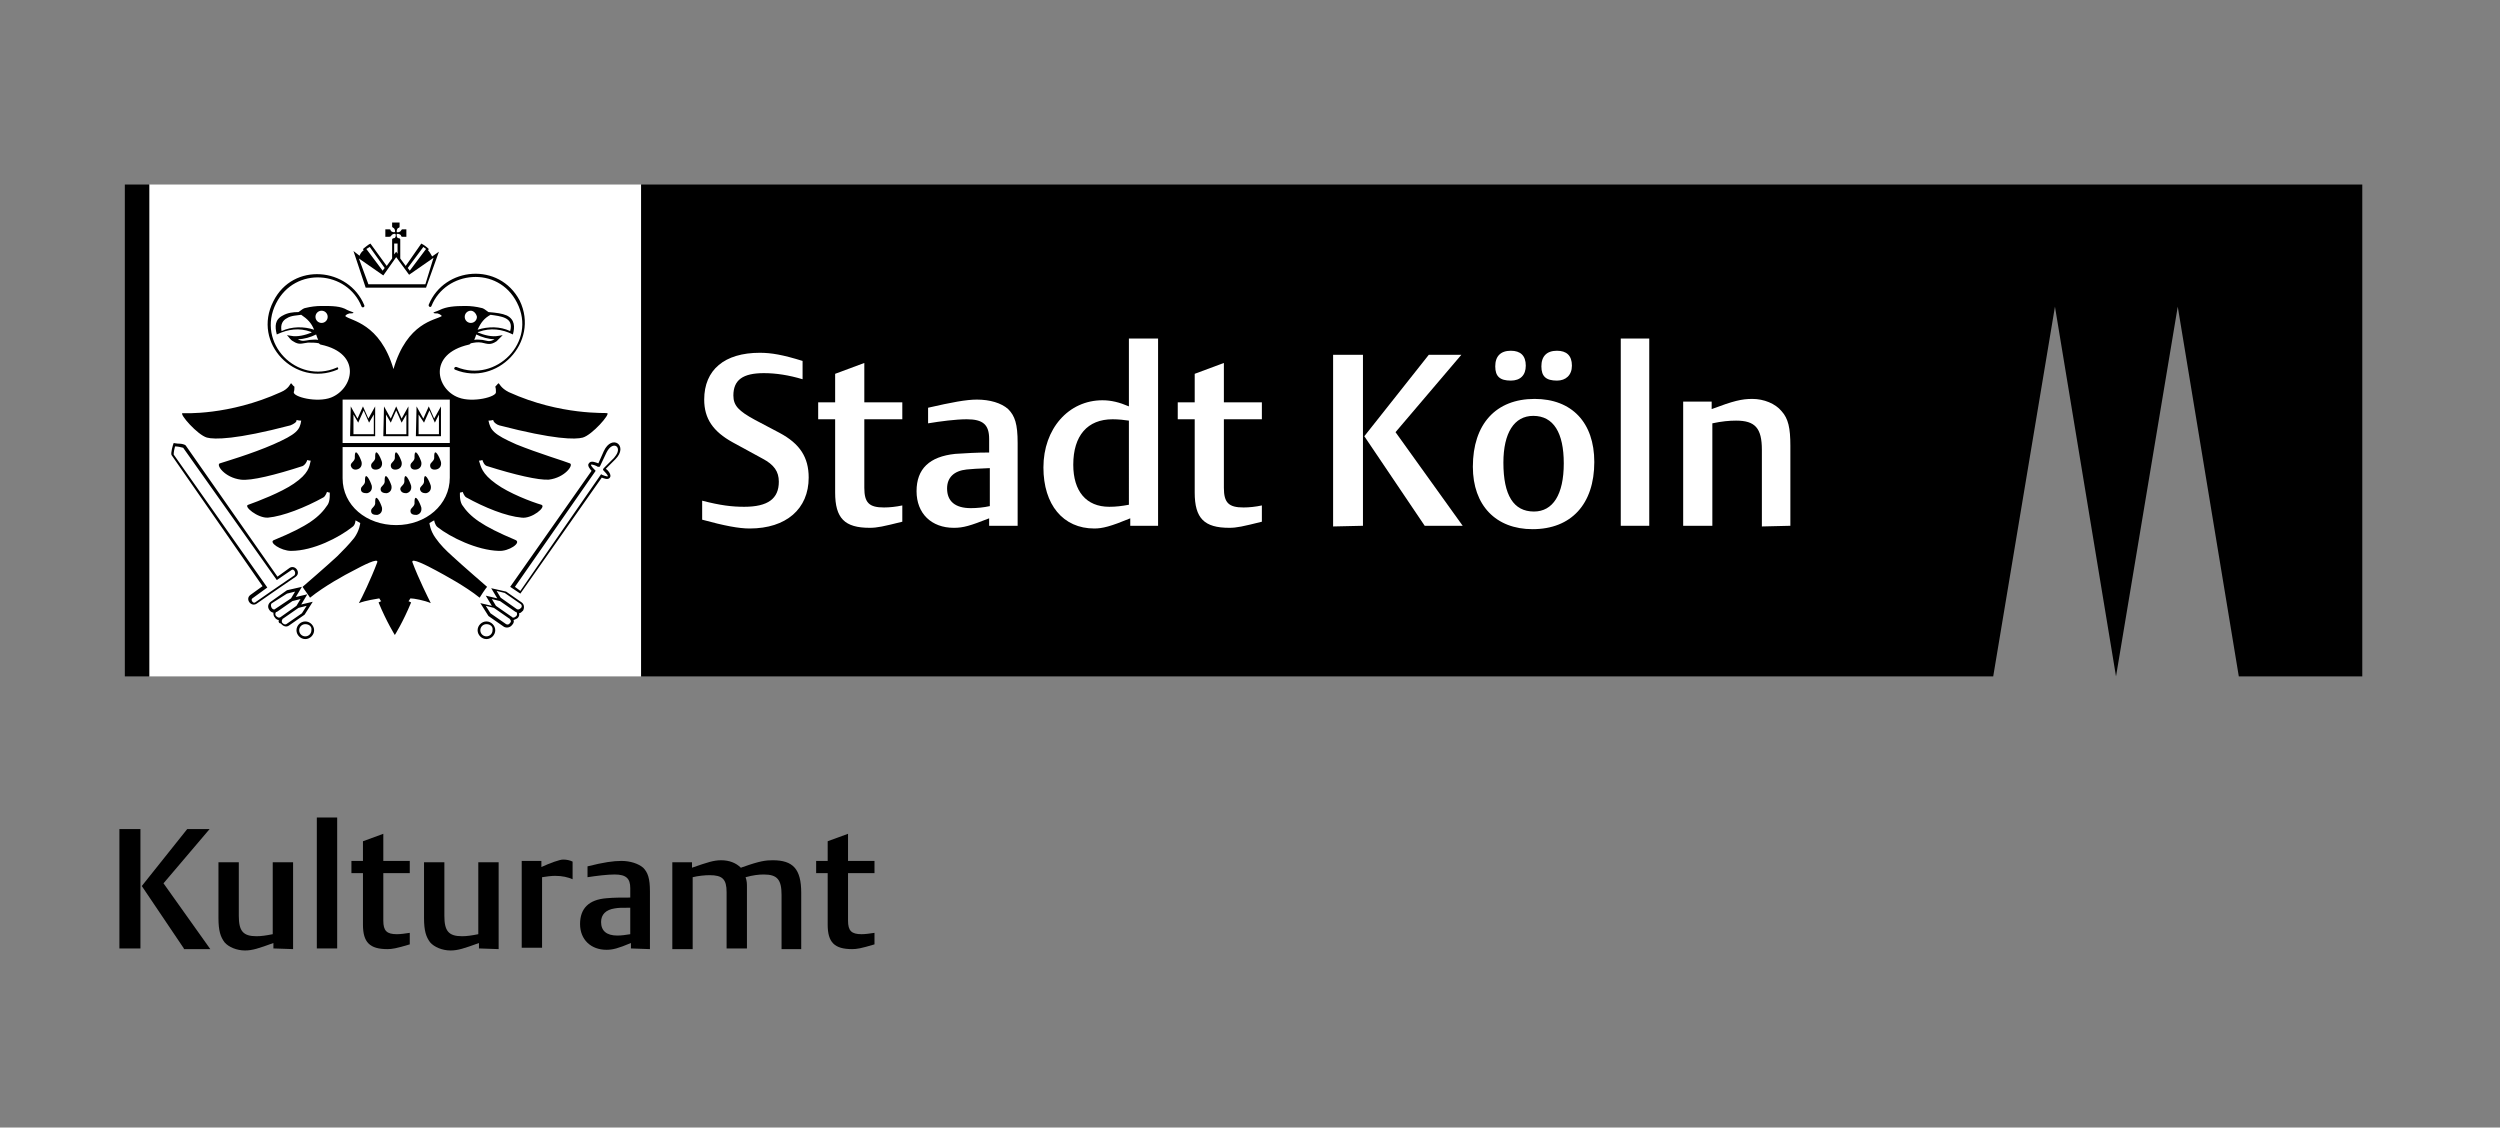 <?xml version="1.0" encoding="utf-8"?>
<!-- Generator: Adobe Illustrator 24.3.0, SVG Export Plug-In . SVG Version: 6.00 Build 0)  -->
<svg version="1.1" id="Ebene_1" xmlns="http://www.w3.org/2000/svg" xmlns:xlink="http://www.w3.org/1999/xlink" x="0px" y="0px"
	 viewBox="0 0 368.5 166.2" style="enable-background:new 0 0 368.5 166.2;" xml:space="preserve">
<rect x="0" y="0" width="368.5" height="166.2" fill="#808080" stroke="none"/>
<style type="text/css">
	.st0{fill:#FFFFFF;}
	.st1{fill-rule:evenodd;clip-rule:evenodd;fill:#FFFFFF;}
</style>
<g>
	<path d="M17.6,139.8v-17.6h3.1v17.6H17.6z M27.1,139.8l-6.2-9.2l6.7-8.4h3.3l-6.8,8l6.9,9.7h-3.9V139.8z"/>
	<path d="M40.3,139.8V139c-2.2,0.8-3.1,1.1-4.2,1.1c-1.2,0-2.4-0.5-3-1.2c-0.6-0.8-0.9-1.7-0.9-3.6v-8.2h3v7.9c0,2.2,0.6,3,2.6,3
		c0.7,0,1.4-0.1,2.4-0.3v-10.6h3v12.8L40.3,139.8L40.3,139.8z"/>
	<path d="M46.7,139.8v-19.3h3v19.3H46.7z"/>
	<path d="M57.1,139.9c-2.6,0-3.6-1-3.6-3.6v-7.6h-1.7v-1.8h1.7V124l3-1.1v4h3.9v1.8h-3.9v7c0,1.5,0.5,2,2,2c0.6,0,1.2-0.1,1.9-0.2
		v1.7C58.4,139.8,57.8,139.9,57.1,139.9z"/>
	<path d="M70.6,139.8V139c-2.2,0.8-3.1,1.1-4.2,1.1c-1.2,0-2.4-0.5-3-1.2c-0.6-0.8-0.9-1.7-0.9-3.6v-8.2h3v7.9c0,2.2,0.6,3,2.6,3
		c0.7,0,1.4-0.1,2.4-0.3v-10.6h3v12.8L70.6,139.8L70.6,139.8z"/>
	<path d="M81.8,129.1c-0.5,0-1.3,0.1-1.9,0.2v10.4h-3v-12.8h2.9v0.9c1.3-0.6,2.7-1.1,3.2-1.1s1,0.1,1.4,0.3v2.6
		C83.7,129.3,82.9,129.1,81.8,129.1z"/>
	<path d="M93,139.8V139c-1.9,0.8-2.7,1-3.6,1c-2.3,0-3.9-1.5-3.9-3.8s1.3-3.6,3.9-3.8c1.1-0.1,2.1-0.1,3.5-0.1v-1.4
		c0-1.4-0.6-2-2.3-2c-1.1,0-2.7,0.2-4,0.4v-1.6c2.4-0.6,3.8-0.8,5-0.8c1.3,0,2.5,0.4,3.2,1c0.7,0.7,1,1.6,1,3.5v8.5L93,139.8
		L93,139.8z M92.9,133.8c-1.4,0-1.7,0-2.3,0.1c-1.3,0.2-2,0.9-2,2c0,1.3,0.8,2,2.4,2c0.6,0,1.3-0.1,1.9-0.2V133.8z"/>
	<path d="M115.2,139.8v-7.9c0-2.2-0.6-3-2.6-3c-0.8,0-1.6,0.1-2.7,0.4c0.2,0.6,0.2,0.9,0.2,1.5v9h-3v-8.3c0-1.9-0.6-2.5-2.5-2.5
		c-0.7,0-1.7,0.1-2.5,0.3v10.6h-3v-12.8h2.9v0.8c2.3-0.8,3.2-1.1,4.3-1.1c1.2,0,2.2,0.4,2.9,1.1c0.1,0,0.2-0.1,0.3-0.1
		c2.5-0.9,3.4-1,4.4-1c3,0,4.2,1.3,4.2,4.8v8.3h-2.9C115.2,139.9,115.2,139.8,115.2,139.8z"/>
	<path d="M125.6,139.9c-2.6,0-3.6-1-3.6-3.6v-7.6h-1.7v-1.8h1.7V124l3-1.1v4h3.9v1.8H125v7c0,1.5,0.5,2,2,2c0.6,0,1.2-0.1,1.9-0.2
		v1.7C126.9,139.8,126.3,139.9,125.6,139.9z"/>
</g>
<g>
	<polygon class="st0" points="22,27.2 94.5,27.2 94.5,99.7 22,99.7 	"/>
	<polygon points="94.5,27.2 348.2,27.2 348.2,99.7 330,99.7 321,45.2 311.9,99.7 302.9,45.2 293.8,99.7 94.5,99.7 	"/>
	<path class="st0" d="M119.2,70.4c0-3-1.3-5-4.3-6.6l-3.6-1.9c-2.4-1.3-3.2-2.1-3.2-3.6c0-2.3,1.4-3.3,4.5-3.3
		c1.8,0,3.7,0.3,5.7,0.9v-2.7c-2.9-0.9-4.6-1.2-6.3-1.2c-5.2,0-8.2,2.5-8.2,6.9c0,2.8,1.3,4.7,4.2,6.3l4.4,2.4
		c1.7,0.9,2.4,1.9,2.4,3.4c0,2.5-1.6,3.7-5.1,3.7c-1.8,0-3.5-0.2-6.2-0.9v2.8c3.3,0.9,5.4,1.3,7,1.3C115.9,77.9,119.2,75,119.2,70.4
		L119.2,70.4z"/>
	<path class="st0" d="M133,76.9v-2.4c-0.9,0.2-1.9,0.3-2.7,0.3c-2.2,0-2.9-0.7-2.9-2.9V61.8h5.6v-2.5h-5.6v-5.8l-4.3,1.6v4.2h-2.5
		v2.5h2.5v10.8c0,3.8,1.4,5.2,5.1,5.2C129.3,77.8,130.2,77.6,133,76.9L133,76.9z"/>
	<path class="st1" d="M150,77.5V65.3c0-2.8-0.4-4-1.4-5c-1-0.9-2.7-1.4-4.6-1.4c-1.6,0-3.7,0.4-7.2,1.2v2.3c1.8-0.3,4.1-0.6,5.7-0.6
		c2.4,0,3.3,0.8,3.3,2.9v2c-1.9,0-3.4,0.1-5,0.2c-3.8,0.4-5.7,2.2-5.7,5.5s2.2,5.4,5.5,5.4c1.4,0,2.4-0.3,5.2-1.4v1.1L150,77.5
		L150,77.5z M145.9,74.6c-0.9,0.2-1.9,0.3-2.8,0.3c-2.3,0-3.5-1-3.5-2.9c0-1.6,1-2.6,2.9-2.8c1-0.1,1.3-0.1,3.4-0.2L145.9,74.6
		L145.9,74.6z"/>
	<path class="st1" d="M170.7,77.5V49.9h-4.3v10c-1.4-0.6-2.6-0.9-3.9-0.9c-5,0-8.7,4.2-8.7,9.9c0,5.5,2.9,9,7.5,9
		c1.2,0,2.4-0.3,5.3-1.5v1.1L170.7,77.5L170.7,77.5z M166.4,74.4c-1.1,0.2-1.9,0.3-2.9,0.3c-3.4,0-5.3-2.3-5.3-6.2
		c0-4.3,2.1-6.7,5.8-6.7c0.8,0,1.8,0.1,2.4,0.2V74.4L166.4,74.4z"/>
	<path class="st0" d="M186,76.9v-2.4c-0.9,0.2-1.9,0.3-2.7,0.3c-2.2,0-2.9-0.7-2.9-2.9V61.8h5.6v-2.5h-5.6v-5.8l-4.3,1.6v4.2h-2.5
		v2.5h2.5v10.8c0,3.8,1.4,5.2,5.1,5.2C182.3,77.8,183.2,77.6,186,76.9L186,76.9z"/>
	<path class="st1" d="M215.6,77.5l-9.9-13.8l9.7-11.4h-4.8l-9.5,12l8.9,13.2L215.6,77.5L215.6,77.5z M200.9,77.5V52.3h-4.4v25.3
		L200.9,77.5L200.9,77.5z"/>
	<path class="st1" d="M231.7,53.9c0-1.5-0.8-2.2-2.2-2.2c-1.5,0-2.3,0.8-2.3,2.3s0.7,2.1,2.3,2.1C230.8,56.1,231.7,55.3,231.7,53.9
		L231.7,53.9z M224.9,53.9c0-1.5-0.8-2.2-2.2-2.2c-1.5,0-2.3,0.8-2.3,2.3s0.7,2.1,2.3,2.1C224.1,56.1,224.9,55.3,224.9,53.9
		L224.9,53.9z M235,68.1c0-5.8-3.3-9.3-8.8-9.3c-5.7,0-9.1,3.7-9.1,10c0,5.7,3.4,9.2,8.8,9.2C231.6,78,235,74.3,235,68.1L235,68.1z
		 M230.5,68.3c0,4.6-1.6,7.1-4.4,7.1c-3,0-4.5-2.4-4.5-7.2c0-4.4,1.6-6.9,4.4-6.9C229,61.3,230.5,63.8,230.5,68.3L230.5,68.3z"/>
	<polygon class="st0" points="243.1,77.5 243.1,49.9 238.9,49.9 238.9,77.5 	"/>
	<path class="st1" d="M263.9,77.5V65.7c0-2.6-0.3-4-1.3-5.1c-0.9-1.1-2.6-1.8-4.3-1.8c-1.6,0-2.8,0.3-6,1.5v-1.1h-4.2v18.3h4.3V62.4
		c1.4-0.3,2.5-0.4,3.5-0.4c2.8,0,3.8,1.1,3.8,4.3v11.3L263.9,77.5L263.9,77.5L263.9,77.5z"/>
	<polygon points="18.4,99.7 18.4,27.2 22,27.2 22,99.7 	"/>
	<path d="M90.8,67.1c0.9-1.3-0.5-2.2-1.4-0.4l-0.9,1.9c-0.1,0.3-0.2,0.2-0.4,0.2c-0.1-0.1-0.8-0.4-1-0.3c0,0.2,0.5,0.7,0.7,0.9
		L75.9,86.5l0.8,0.6l11.9-17.2c0.1,0.1,0.9,0.4,1,0.3c0-0.2-0.5-0.7-0.6-0.8c-0.1-0.1-0.2-0.2,0-0.4l1.5-1.5
		C90.6,67.4,90.7,67.2,90.8,67.1L90.8,67.1z M88.2,68.3l0.8-1.8c1.2-2.6,3.7-0.8,1.7,1.2l-1.4,1.4c0.3,0.2,0.9,0.9,0.6,1.3
		s-0.9,0.1-1.2,0l-12,17.1l-1.5-1l12-17.1c-0.2-0.2-0.7-0.8-0.4-1.1C87.1,67.8,87.9,68.2,88.2,68.3L88.2,68.3z M49.7,54.5
		c-6.2,2.6-12.6-3.9-9.4-10.1c2.9-5.8,11.1-5,13.4,0.6c0.1,0.3-0.3,0.4-0.4,0.2c-2.1-5.3-9.8-6-12.6-0.5c-3,5.9,3.1,12,8.9,9.5
		C49.8,54,50,54.4,49.7,54.5L49.7,54.5z M42.7,83.7c0.8-0.5,1.7,0.7,0.9,1.3l-3.5,2.4L37.8,89c-0.8,0.5-1.7-0.7-0.9-1.3l1.8-1.3
		L25.3,67.1c-0.2-0.2,0.2-1.6,0.3-1.8c0,0,0.5,0.1,0.9,0.1c0.2,0,0.8,0.1,0.9,0.3L40.9,85L42.7,83.7L42.7,83.7z M43,84l-2.2,1.5
		L27,66c-0.4-0.1-0.8-0.2-1.2-0.2c-0.1,0.4-0.2,0.8-0.2,1.2l13.8,19.6l-2.2,1.6c-0.3,0.2,0.1,0.8,0.4,0.6l2.3-1.6l3.5-2.4
		C43.7,84.4,43.3,83.8,43,84L43,84z M63.9,38l-3.6,2.5l-1.9-2.6l-1.9,2.7l-3.6-2.5l1.4,3.8h8.4L63.9,38L63.9,38z M60.1,39.5l0.3,0.4
		l2.4-3.2c-0.1-0.1-0.3-0.2-0.4-0.3L60.1,39.5L60.1,39.5z M58.1,37.5l0.3-0.4l0.2,0.3v-1.5h-0.5V37.5L58.1,37.5z M53,37.7
		c0.1-0.3,0.3-0.6,0.6-0.8l-0.1-0.2c0.4-0.3,0.7-0.6,1.1-0.8l2.4,3.3l0.8-1.1v-2.8c0,0,0-0.2,0.3-0.2c0.2,0,0.3-0.4,0.2-0.6
		c-0.1-0.1-0.5,0-0.6,0.2s-0.3,0.2-0.3,0.2h-0.6v-1.1h0.6c0,0,0.2,0,0.2,0.2c0,0.1,0.4,0.3,0.6,0.2c0.1-0.1,0-0.5-0.2-0.6
		s-0.2-0.2-0.2-0.2v-0.6h1.1v0.6c0,0,0,0.2-0.2,0.2c-0.1,0-0.3,0.4-0.2,0.6c0.1,0.1,0.5,0,0.6-0.2s0.2-0.2,0.2-0.2h0.6v1.1h-0.6
		c0,0-0.2,0-0.2-0.2c0-0.1-0.4-0.3-0.6-0.2c-0.1,0.1,0,0.6,0.2,0.6c0.3,0,0.3,0.2,0.3,0.2v2.8l0.8,1.1l2.3-3.3
		c0.4,0.2,0.8,0.5,1.1,0.8l-0.1,0.2c0.3,0.3,0.4,0.6,0.6,0.9l1-0.7l-1.9,5.3h-8.9L52.1,37L53,37.7L53,37.7z M54,36.7l2.4,3.2
		l0.3-0.4l-2.2-3.1C54.3,36.5,54.2,36.6,54,36.7L54,36.7z M67.1,54.5c-0.3-0.1-0.1-0.5,0.2-0.4c5.8,2.4,11.9-3.7,8.9-9.5
		c-2.8-5.5-10.5-4.7-12.6,0.5c-0.1,0.3-0.5,0.1-0.4-0.2c2.3-5.6,10.4-6.3,13.4-0.6C79.6,50.5,73.2,57,67.1,54.5L67.1,54.5z
		 M40.5,89.8C40.6,89.8,40.6,89.8,40.5,89.8l2.4-1.6l0.6-1l-1.2,0.3l-2.2,1.4c-0.2,0.1-0.2,0.4-0.1,0.6
		C40.1,89.8,40.4,89.9,40.5,89.8L40.5,89.8z M41.1,91.4c-0.2,0-0.5-0.2-0.6-0.4c-0.2-0.2-0.2-0.5-0.2-0.7c-0.2,0-0.5-0.2-0.6-0.4
		c-0.3-0.4-0.2-0.9,0.2-1.2l2.4-1.7l2.2-0.5L43.6,88l1.7-0.4l-0.9,1.5l1.7-0.4l-1.2,1.9l-2.3,1.6l0,0c-0.4,0.3-0.9,0.1-1.2-0.3
		C41.1,91.9,41,91.6,41.1,91.4L41.1,91.4z M41.7,91.2L41.7,91.2C41.6,91.2,41.6,91.3,41.7,91.2c-0.2,0.2-0.2,0.4-0.1,0.6
		c0.2,0.2,0.4,0.3,0.6,0.2l0,0l2.3-1.6l0.7-1.1L44,89.6L41.7,91.2L41.7,91.2z M43.7,89.3l0.6-1l-1.2,0.3l-2.3,1.6l0,0c0,0,0,0-0.1,0
		c-0.1,0.1-0.2,0.4,0,0.6s0.4,0.3,0.6,0.2l0,0L43.7,89.3L43.7,89.3z M45,91.6c0.7,0,1.3,0.6,1.3,1.3c0,0.7-0.6,1.3-1.3,1.3
		s-1.3-0.6-1.3-1.3S44.3,91.6,45,91.6L45,91.6z M45,92c-0.5,0-0.9,0.4-0.9,0.9s0.4,0.9,0.9,0.9s0.9-0.4,0.9-0.9
		C46,92.4,45.6,92,45,92L45,92z M76.2,89.8c0.2,0.1,0.4,0,0.6-0.2s0.1-0.5-0.1-0.6l-2.3-1.6l-1.2-0.3l0.6,1L76.2,89.8L76.2,89.8
		L76.2,89.8z M75.7,91.4c0.1,0.2,0,0.5-0.2,0.7c-0.3,0.4-0.8,0.5-1.2,0.3l0,0L72,90.8l-1.2-1.9l1.7,0.4l-0.9-1.5l1.7,0.4l-0.9-1.5
		l2.2,0.5l2.3,1.6c0.4,0.3,0.4,0.8,0.2,1.2c-0.2,0.2-0.4,0.4-0.6,0.4c0.1,0.2,0,0.5-0.2,0.7C76.2,91.2,75.9,91.3,75.7,91.4
		L75.7,91.4z M75.1,91.2l-2.3-1.6l-1.2-0.3l0.7,1.1l2.3,1.6l0,0c0.2,0.1,0.4,0.1,0.6-0.2C75.4,91.6,75.3,91.4,75.1,91.2
		C75.2,91.3,75.2,91.2,75.1,91.2L75.1,91.2L75.1,91.2z M73.1,89.3l2.3,1.6c0,0,0.1,0,0.1,0.1c0.2,0.1,0.4,0,0.6-0.2s0.1-0.5,0-0.6
		c0,0,0,0-0.1,0l0,0l-2.3-1.6l-1.2-0.3L73.1,89.3L73.1,89.3z M71.7,91.6c0.7,0,1.3,0.6,1.3,1.3c0,0.7-0.6,1.3-1.3,1.3
		c-0.7,0-1.3-0.6-1.3-1.3S71,91.6,71.7,91.6L71.7,91.6z M71.7,92c-0.5,0-0.9,0.4-0.9,0.9s0.4,0.9,0.9,0.9s0.9-0.4,0.9-0.9
		C72.7,92.4,72.3,92,71.7,92L71.7,92z M50.5,58.9v6.4h15.8v-6.4H50.5L50.5,58.9z M50.5,70.5c0,4,3.5,6.9,7.9,6.9s7.9-3,7.9-7v-4.5
		H50.5V70.5L50.5,70.5z M74.7,46.5c1.2,0.6,1.2,1.7,0.9,2.8c-1.6-0.8-3.3-1-5-0.4c0,0-0.1,0-0.2,0.1c1,0.4,2.1,0.7,3.1,0.5l0.6-0.1
		c-0.3,0.3-0.6,0.6-0.9,0.9c-0.9,0.6-1.3,0.4-2.2,0.2c-0.6-0.1-1.1,0-1.6,0.1c-0.1,0.1-0.2,0.2-0.3,0.2c-6.1,1.4-4.8,6.6-1.5,7.8
		c2.1,0.8,5.6-0.1,5.5-0.8c0-0.2,0-0.6-0.1-0.8c0.3-0.3,0.4-0.5,0.5-0.5s0.3,0.7,1.5,1.3c7.7,3.5,14.5,3,14.5,3.1
		c0.5,0.1-2.2,3.2-3.6,3.6c-1.1,0.3-4.2,0.3-12.3-1.8c-0.4-0.1-0.9-0.5-0.9-0.8C72.4,62,72,62,72,62c0.3,1.4,0.7,2,4.1,3.5
		c3.2,1.3,7.2,2.5,7.9,2.8c0.6,0.2-0.7,2.1-3.1,2.4c-1.5,0.1-5-0.7-9.1-2c-0.4-0.1-0.6-0.6-0.7-0.9c-0.2,0.1-0.5,0.1-0.5,0.1
		c0.3,0.9,0.4,1.9,2.5,3.4c1.9,1.4,5.3,2.7,6.7,3.1c0.8,0.3-1.4,2.1-2.9,1.9c-2.3-0.2-5.5-1.5-8.2-3c-0.3-0.2-0.5-0.8-0.5-0.8
		c-0.2,0.1-0.4,0.1-0.4,0.1s-0.1,1.1,0.3,1.8c1.2,1.8,2.9,3.1,7.9,5.2c0.9,0.4-1,1.7-2.5,1.6c-3.2-0.1-7.1-2-9-3.5
		c-0.4-0.3-0.5-1-0.5-1s-0.4,0.2-0.7,0.4c0,0,0.1,1.1,0.9,2.2c0.7,1,1.5,1.8,2.5,2.7c1.4,1.3,5.1,4.5,5.1,4.5
		c-0.2,0.2-1,1.4-1.1,1.6c-2.1-1.7-5.3-3.4-6.4-4c-1.3-0.7-3.8-2-3.5-1.2c0.9,2.4,2.3,5.2,2.7,6c-0.9-0.4-2.5-0.7-3-0.7
		c-0.1,0.1-0.2,0.4-0.3,0.4l0.4,0.2c-1.2,2.9-2.4,4.8-2.4,4.8s-1.2-1.9-2.4-4.8l0.4-0.2c-0.1,0-0.2-0.3-0.3-0.4
		c-0.5,0.1-2,0.3-3,0.7c0.4-0.7,1.8-3.6,2.7-6c0.3-0.8-2.2,0.5-3.5,1.2c-1.2,0.6-4.3,2.3-6.4,4c-0.1-0.2-1-1.4-1.1-1.6
		c0,0,3.6-3.1,5.1-4.5c0.9-0.9,1.7-1.7,2.5-2.7c0.8-1.1,0.9-2.2,0.9-2.2c-0.3-0.2-0.7-0.4-0.7-0.4s0,0.7-0.5,1
		c-1.9,1.5-5.7,3.5-9,3.5c-1.5,0-3.4-1.3-2.5-1.6c5.1-2.1,6.7-3.4,7.9-5.2c0.4-0.6,0.3-1.8,0.3-1.8s-0.2,0-0.4-0.1
		c0,0-0.2,0.6-0.5,0.8c-2.7,1.5-6,2.8-8.2,3c-1.5,0.1-3.7-1.7-2.9-1.9c1.4-0.5,4.8-1.8,6.7-3.1c2.2-1.5,2.3-2.5,2.5-3.4
		c0,0-0.3,0-0.5-0.1c-0.1,0.3-0.3,0.7-0.7,0.9c-4,1.3-7.6,2.2-9.1,2c-2.4-0.3-3.7-2.2-3.1-2.4c0.6-0.2,4.7-1.4,7.9-2.8
		c3.4-1.5,3.9-2.1,4.1-3.5c0,0-0.4,0-0.7-0.1c0.1,0.3-0.4,0.6-0.9,0.8c-8,2.1-11.2,2.1-12.3,1.8c-1.4-0.4-4.1-3.5-3.6-3.6
		c0.1,0,6.8,0.4,14.5-3.1c1.2-0.5,1.4-1.3,1.5-1.3s0.2,0.3,0.5,0.5c0,0.2,0,0.6-0.1,0.8c-0.1,0.7,3.4,1.6,5.5,0.8
		c3.3-1.3,4.6-6.5-1.5-7.8c-0.1,0-0.2-0.1-0.3-0.2c-0.5-0.1-1-0.1-1.6-0.1c-0.9,0.1-1.3,0.4-2.2-0.2c-0.4-0.2-0.6-0.6-0.9-0.9
		l0.6,0.1c0.9,0.2,2.1-0.1,3.1-0.5c-0.1,0-0.1,0-0.2-0.1c-1.7-0.6-3.3-0.4-5,0.4c-0.3-1.2-0.3-2.2,0.9-2.8c0.7-0.4,1.5-0.5,2.3-0.5
		c0.4-0.3,0.8-0.6,1-0.6c0.8-0.2,1.6-0.3,2.4-0.3c1.6,0,2.8,0,3.8,0.6c0.4,0.2,0.9,0.3,0.9,0.4s-0.4,0.1-0.6,0.1
		c-0.4,0.1-0.6,0.3-0.6,0.4c0.8,0.7,5.1,1,7.1,7.8c2-6.9,6.2-7.2,7.1-7.8c0.1,0-0.2-0.3-0.6-0.4c-0.2,0-0.6,0-0.6-0.1
		s0.5-0.2,0.9-0.4c1-0.5,2.2-0.6,3.8-0.6c0.8,0,1.6,0.1,2.4,0.3c0.2,0,0.6,0.3,1,0.6C73.2,46.1,74,46.2,74.7,46.5L74.7,46.5z
		 M74.5,46.9c-0.6-0.3-1.5-0.4-2.2-0.5c-0.9,0.5-1.4,1.1-1.9,2.2c1.6-0.5,3.3-0.5,4.8,0.2C75.5,47.7,75.1,47.2,74.5,46.9L74.5,46.9z
		 M72.9,50c-0.9,0-1.9-0.3-2.7-0.7c-0.1,0.3-0.2,0.6-0.3,0.8c0.4-0.1,0.9,0,1.2,0C71.8,50.2,72.1,50.5,72.9,50L72.9,50z M43.9,50
		c0.7,0.4,1,0.2,1.8,0.1c0.4,0,0.8-0.1,1.2,0c-0.1-0.2-0.2-0.5-0.3-0.8C45.8,49.7,44.8,50,43.9,50L43.9,50z M42.3,46.9
		c-0.6,0.3-1,0.9-0.8,1.9c1.5-0.7,3.3-0.7,4.8-0.2c-0.4-1-1-1.6-1.9-2.2C43.8,46.5,42.9,46.5,42.3,46.9L42.3,46.9z M47.4,45.8
		c-0.5,0-0.9,0.4-0.9,0.9s0.4,0.9,0.9,0.9s0.9-0.4,0.9-0.9S47.9,45.8,47.4,45.8L47.4,45.8z M69.4,45.8c-0.5,0-0.9,0.4-0.9,0.9
		s0.4,0.9,0.9,0.9s0.9-0.4,0.9-0.9C70.2,46.2,69.8,45.8,69.4,45.8L69.4,45.8z M61.4,59.9l1,1.8l0.8-1.8l0.8,1.8l1-1.8v4.4h-3.7
		L61.4,59.9L61.4,59.9z M61.7,61.1V64h3v-2.9l-0.6,1.2l-0.8-1.8l-0.8,1.8L61.7,61.1L61.7,61.1z M56.6,59.9l1,1.8l0.8-1.8l0.8,1.8
		l1-1.8v4.4h-3.7L56.6,59.9L56.6,59.9z M56.9,61.1V64h3v-2.9l-0.7,1.2l-0.8-1.8l-0.8,1.8L56.9,61.1L56.9,61.1z M52.1,61.1V64h3v-2.9
		l-0.7,1.2l-0.8-1.8l-0.8,1.8L52.1,61.1L52.1,61.1z M51.7,59.9l1,1.8l0.8-1.8l0.8,1.8l1-1.8v4.4h-3.7L51.7,59.9L51.7,59.9z
		 M60.5,75.3c0-0.5,0.7-0.6,0.6-1.3c0-1.5,0.8,0.1,1,0.8c0.1,0.6-0.2,1-0.7,1.1C60.9,75.9,60.5,75.8,60.5,75.3L60.5,75.3z
		 M54.7,75.3c0-0.5,0.7-0.6,0.6-1.3c0-1.5,0.8,0.1,1,0.8c0.1,0.6-0.2,1-0.7,1.1C55.1,75.9,54.7,75.8,54.7,75.3L54.7,75.3z
		 M63.4,68.6c0-0.5,0.7-0.6,0.6-1.3c0-1.5,0.8,0.1,1,0.8c0.1,0.6-0.2,1-0.7,1.1C63.8,69.3,63.4,69.1,63.4,68.6L63.4,68.6z
		 M60.5,68.6c0-0.5,0.7-0.6,0.6-1.3c0-1.5,0.8,0.1,1,0.8c0.1,0.6-0.2,1-0.7,1.1S60.5,69.1,60.5,68.6L60.5,68.6z M57.6,68.6
		c0-0.5,0.7-0.6,0.6-1.3c0-1.5,0.8,0.1,1,0.8c0.1,0.6-0.2,1-0.7,1.1S57.6,69.1,57.6,68.6L57.6,68.6z M54.7,68.6
		c0-0.5,0.7-0.6,0.6-1.3c0-1.5,0.8,0.1,1,0.8c0.1,0.6-0.2,1-0.7,1.1S54.7,69.1,54.7,68.6L54.7,68.6z M51.7,68.6
		c0-0.5,0.7-0.6,0.6-1.3c0-1.5,0.8,0.1,1,0.8c0.1,0.6-0.2,1-0.7,1.1C52.2,69.3,51.8,69.1,51.7,68.6L51.7,68.6z M61.9,72.1
		c0-0.5,0.7-0.6,0.6-1.3c0-1.5,0.8,0.1,1,0.8c0.1,0.6-0.2,1-0.7,1.1C62.4,72.7,62,72.6,61.9,72.1L61.9,72.1z M59,72.1
		c0-0.5,0.7-0.6,0.6-1.3c0-1.5,0.8,0.1,1,0.8c0.1,0.6-0.2,1-0.7,1.1C59.5,72.7,59.1,72.6,59,72.1L59,72.1z M56.1,72.1
		c0-0.5,0.7-0.6,0.6-1.3c0-1.5,0.8,0.1,1,0.8c0.1,0.6-0.2,1-0.7,1.1C56.6,72.7,56.1,72.6,56.1,72.1L56.1,72.1z M53.2,72.1
		c0-0.5,0.7-0.6,0.6-1.3c0-1.5,0.8,0.1,1,0.8c0.1,0.6-0.2,1-0.7,1.1C53.6,72.7,53.2,72.6,53.2,72.1L53.2,72.1z"/>
</g>
</svg>
